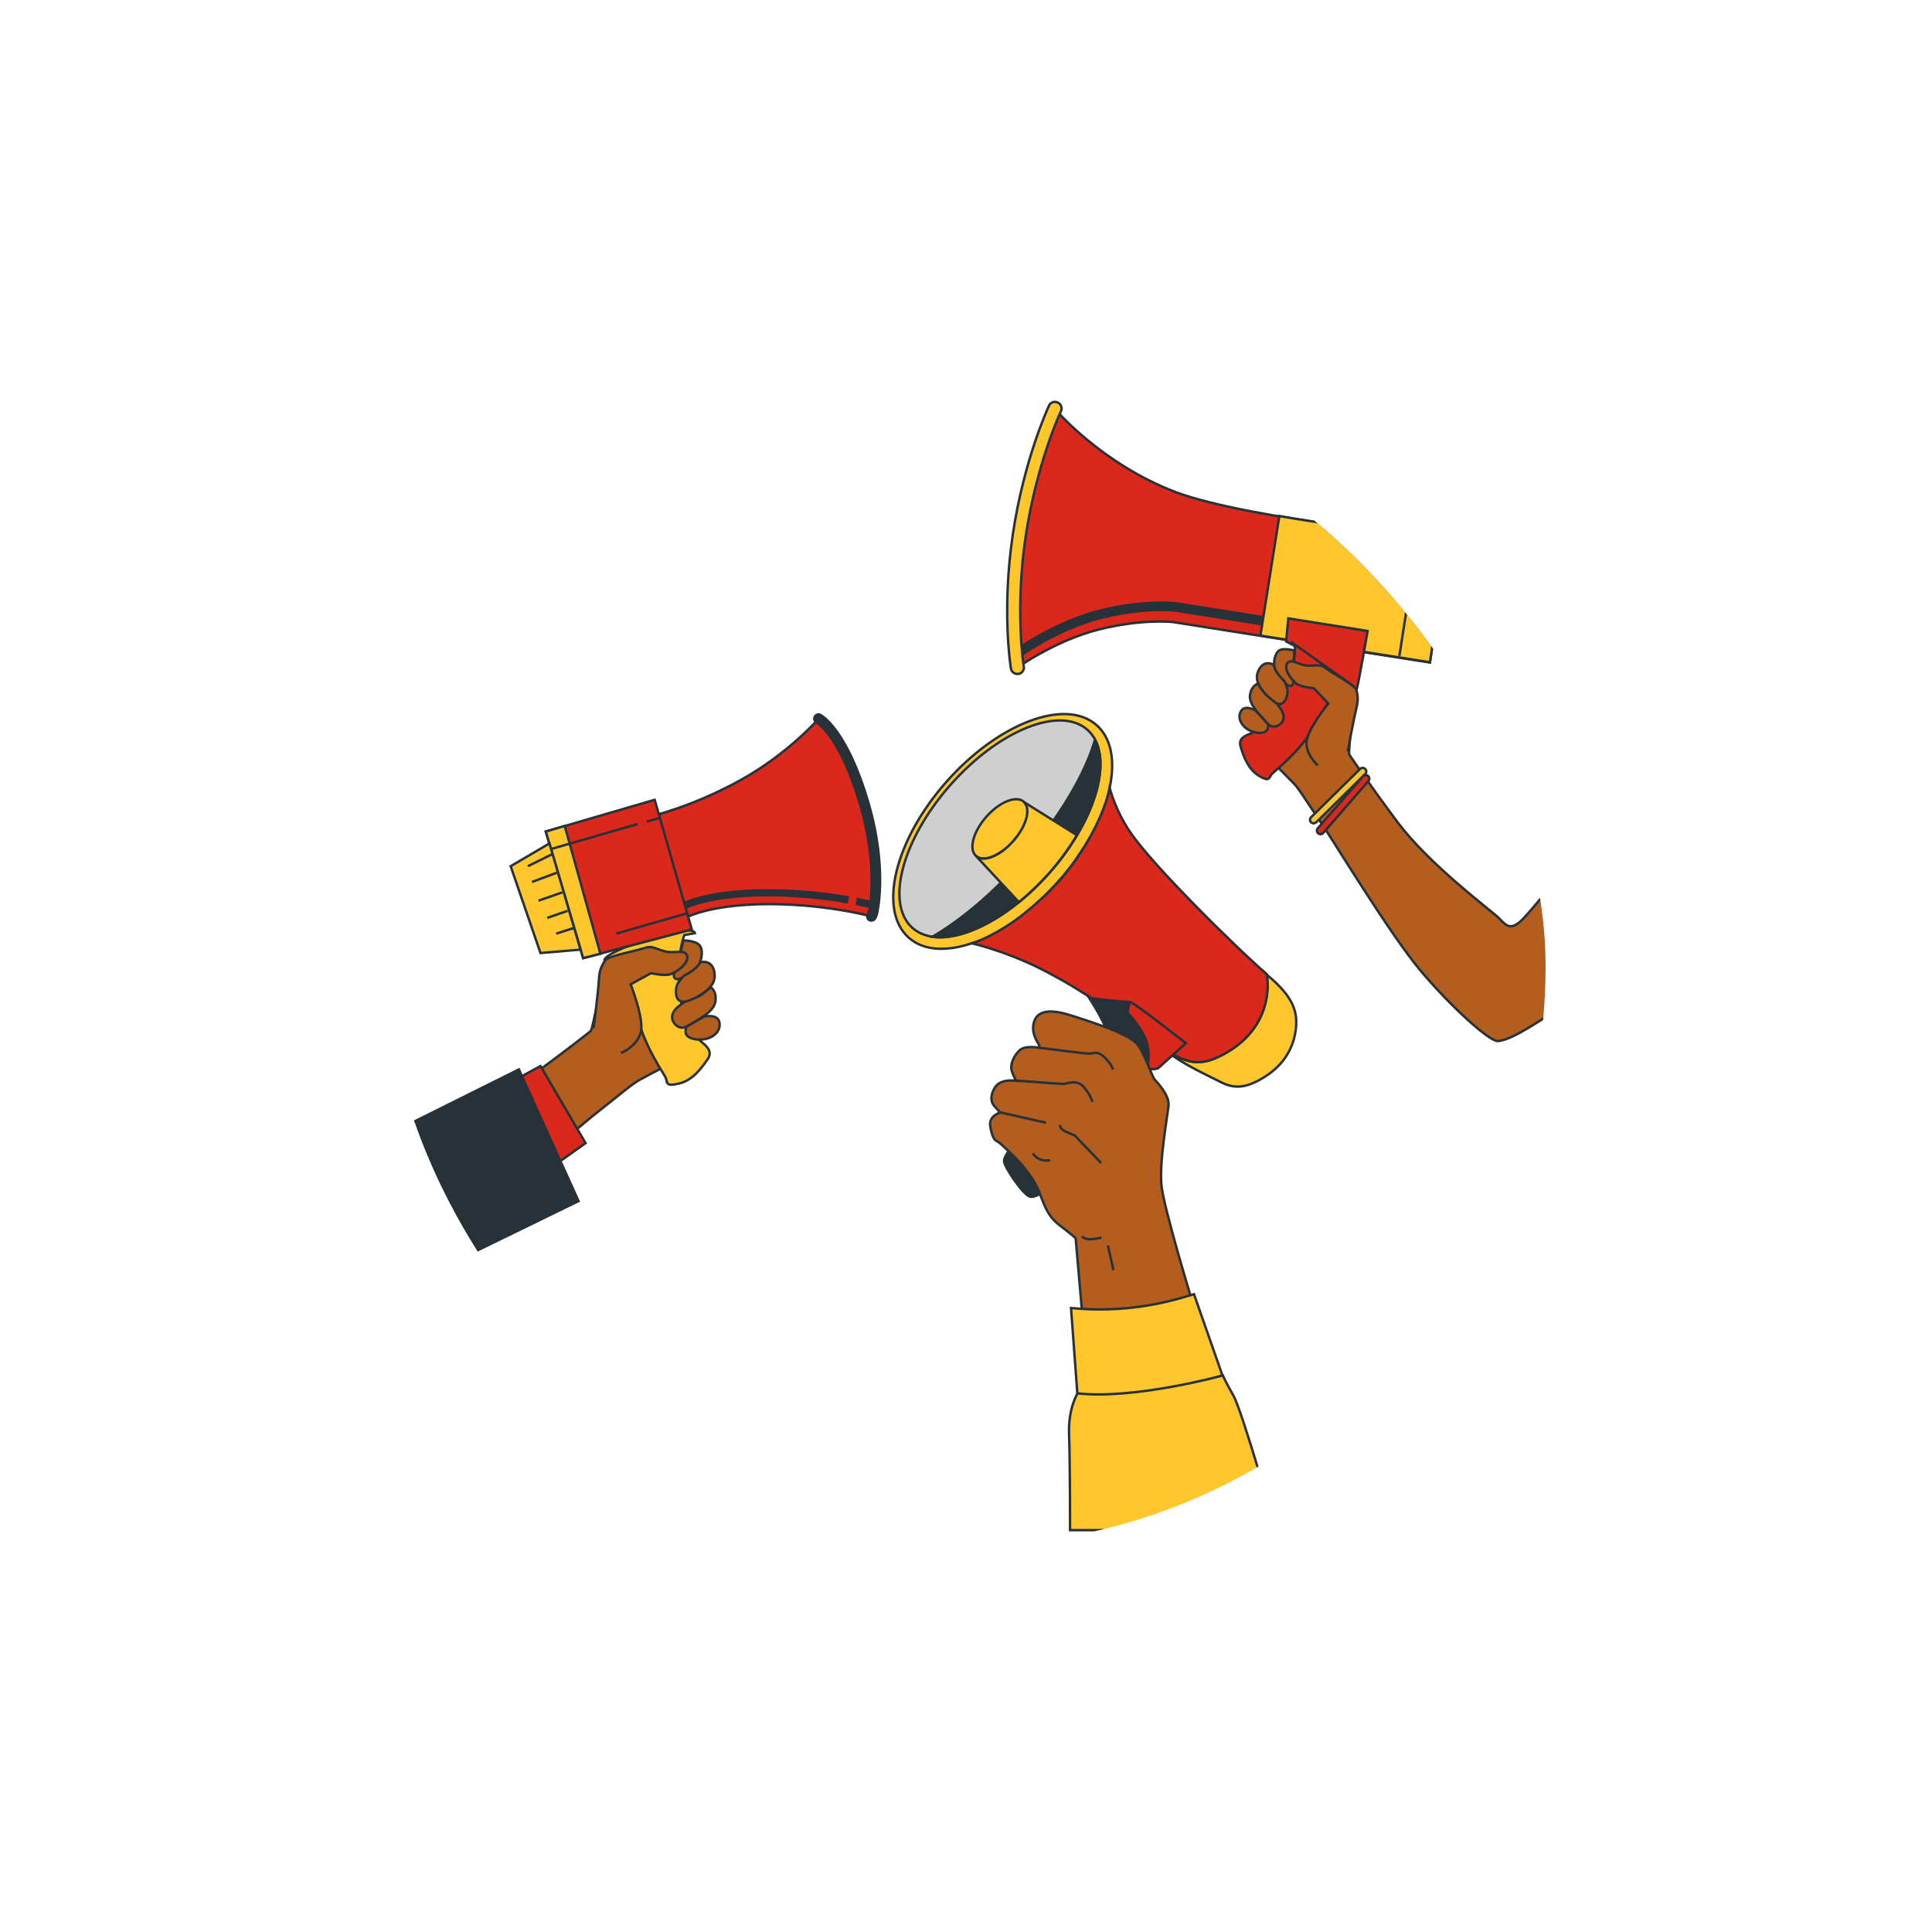 <svg width="500" height="500" viewBox="0 0 500 500" fill="none" xmlns="http://www.w3.org/2000/svg">
<g filter="url(#filter0_d_3465_184)">
<g clip-path="url(#clip0_3465_184)">
<rect x="100" y="91" width="300" height="300" rx="150" fill="white"/>
<path d="M407.466 212.789C400.94 220.947 395.041 228.101 393.534 229.419C390.522 232.055 389.518 230.11 387.635 228.353C385.753 226.533 369.687 214.609 361.529 203.564C353.308 192.519 349.166 186.243 349.166 186.243C349.166 186.243 349.04 185.616 349.48 181.16C349.919 176.704 350.672 172.311 348.225 170.429C345.777 168.546 342.263 169.487 339.941 172.939C337.619 176.328 329.335 188.189 329.335 188.189C329.335 188.189 333.226 192.142 334.795 193.711C336.301 195.28 337.807 197.916 341.572 203.438C345.338 208.961 359.834 232.996 367.804 242.41C375.774 251.823 385.502 260.546 387.635 260.421C389.706 260.295 392.907 258.789 399.245 254.71C401.316 253.392 404.328 251.384 407.529 249.313V212.789H407.466Z" fill="#B35D1E" stroke="#263238" stroke-width="0.628" stroke-miterlimit="10"/>
<path d="M340.004 204.066C339.753 204.066 339.502 204.003 339.314 203.815C338.937 203.438 338.937 202.873 339.314 202.497L351.99 190.008C352.367 189.632 352.932 189.632 353.308 190.008C353.685 190.385 353.685 190.95 353.308 191.326L340.632 203.815C340.443 203.94 340.255 204.066 340.004 204.066Z" fill="#FFC72C" stroke="#263238" stroke-width="0.628" stroke-miterlimit="10"/>
<path d="M341.762 206.89C341.573 206.89 341.322 206.827 341.134 206.639C340.758 206.325 340.695 205.698 341.071 205.321L352.744 191.891C353.058 191.515 353.685 191.452 354.062 191.828C354.438 192.142 354.501 192.77 354.125 193.146L342.452 206.576C342.264 206.764 342.013 206.89 341.762 206.89Z" fill="#DA281C" stroke="#263238" stroke-width="0.628" stroke-miterlimit="10"/>
<path d="M374.833 130.327L370.063 162.459L303.479 151.978C303.479 151.978 295.572 151.1 284.338 153.924C273.105 156.748 263.315 163.776 263.315 163.776C263.315 163.776 260.93 148.903 263.817 129.637C266.704 110.308 273.042 96.878 273.042 96.878C273.042 96.878 285.029 111.124 304.546 118.467C324.126 125.621 374.833 130.327 374.833 130.327Z" fill="#DA281C" stroke="#263238" stroke-width="0.628" stroke-miterlimit="10"/>
<path d="M329.335 152.041L303.919 148.025C303.919 148.025 296.012 147.146 284.778 149.97C273.545 152.794 263.755 159.823 263.755 159.823" stroke="#263238" stroke-width="2.51" stroke-miterlimit="10"/>
<path d="M263.881 165.345C263.755 165.408 263.63 165.408 263.567 165.408C262.626 165.534 261.747 164.906 261.621 163.965C261.496 163.337 259.237 148.652 262.123 129.261C265.01 109.932 271.223 96.565 271.474 96C271.851 95.121 272.918 94.745 273.733 95.184C274.612 95.561 274.988 96.627 274.549 97.443C274.486 97.569 268.274 110.936 265.45 129.763C262.626 148.59 264.885 163.274 264.948 163.4C265.136 164.279 264.634 165.032 263.881 165.345Z" fill="#FFC72C" stroke="#263238" stroke-width="0.628" stroke-miterlimit="10"/>
<path d="M326.197 155.493L370.064 162.396L374.833 130.265C374.833 130.265 351.99 128.194 331.092 124.554L326.197 155.493Z" fill="#FFC72C" stroke="#263238" stroke-width="0.628" stroke-miterlimit="10"/>
<path d="M364.855 143.381L362.156 160.764" stroke="#263238" stroke-width="0.628" stroke-miterlimit="10"/>
<path d="M366.801 130.453L365.608 138.172" stroke="#263238" stroke-width="0.628" stroke-miterlimit="10"/>
<path d="M333.414 151.037L332.849 156.999L335.108 158.191C335.108 158.191 335.422 163.337 332.661 169.613C329.962 175.889 329.962 175.889 329.962 175.889C329.962 175.889 325.82 180.03 323.812 180.784C321.804 181.537 320.423 182.29 321.114 184.361C321.741 186.432 322.871 189.946 325.695 191.703C328.519 193.46 328.393 192.331 329.021 191.452C329.711 190.573 335.924 186.118 340.254 179.026C344.584 171.872 345.714 167.856 345.714 167.856C345.714 167.856 350.672 170.429 351.048 169.55C351.487 168.609 353.935 154.3 353.935 154.3L333.414 151.037Z" fill="#DA281C" stroke="#263238" stroke-width="0.628" stroke-miterlimit="10"/>
<path d="M334.041 157.062L349.981 168.358" stroke="#263238" stroke-width="0.628" stroke-miterlimit="10"/>
<path d="M334.982 159.384C334.982 159.384 331.97 158.442 330.84 159.509C329.648 160.639 329.397 163.4 330.212 164.718C331.028 166.036 333.099 169.048 334.229 168.483C335.358 167.919 334.668 163.463 334.668 163.463C334.668 163.463 334.982 160.074 334.982 159.384Z" fill="#B35D1E" stroke="#263238" stroke-width="0.628" stroke-miterlimit="10"/>
<path d="M329.648 163.086C329.648 163.086 327.326 161.517 325.82 164.279C324.313 167.04 326.322 169.174 327.828 171.056C329.334 172.939 331.217 173.692 332.158 172.813C333.099 171.935 333.35 170.115 333.162 169.299C332.974 168.483 332.409 167.291 332.409 167.291C332.409 167.291 329.899 165.032 329.648 163.086Z" fill="#B35D1E" stroke="#263238" stroke-width="0.628" stroke-miterlimit="10"/>
<path d="M325.569 167.918C325.569 167.918 323.875 168.358 323.498 170.868C323.122 173.378 326.322 176.265 327.578 177.771C328.77 179.277 329.899 179.34 331.155 178.524C332.347 177.708 332.347 176.453 331.97 175.449C331.594 174.445 330.402 173.064 330.402 173.064C330.402 173.064 328.142 171.433 327.138 170.24C326.134 169.048 325.569 167.918 325.569 167.918Z" fill="#B35D1E" stroke="#263238" stroke-width="0.628" stroke-miterlimit="10"/>
<path d="M324.941 174.885C324.941 174.885 322.117 173.19 321.113 175.136C320.109 177.018 321.489 178.964 323.121 179.905C324.753 180.784 326.698 180.909 327.514 180.344C328.33 179.78 328.204 178.462 328.204 178.462L324.941 174.885Z" fill="#B35D1E" stroke="#263238" stroke-width="0.628" stroke-miterlimit="10"/>
<path d="M348.788 185.427C348.788 185.427 350.42 176.704 351.047 174.194C351.675 171.684 351.236 170.68 351.047 169.55C350.859 168.421 344.772 165.22 343.266 164.028C341.759 162.835 341.195 163.275 338.622 163.275C336.049 163.212 334.103 161.204 333.099 162.71C332.095 164.216 334.48 167.416 335.923 168.17C337.366 168.923 340.002 169.111 340.002 169.111L343.768 173.065C343.768 173.065 338.057 180.093 338.12 183.231C338.12 186.369 340.567 188.628 341.069 189.067" fill="#B35D1E"/>
<path d="M348.788 185.427C348.788 185.427 350.42 176.704 351.047 174.194C351.675 171.684 351.236 170.68 351.047 169.55C350.859 168.421 344.772 165.22 343.266 164.028C341.759 162.835 341.195 163.275 338.622 163.275C336.049 163.212 334.103 161.204 333.099 162.71C332.095 164.216 334.48 167.416 335.923 168.17C337.366 168.923 340.002 169.111 340.002 169.111L343.768 173.065C343.768 173.065 338.057 180.093 338.12 183.231C338.12 186.369 340.567 188.628 341.069 189.067" stroke="#263238" stroke-width="0.628" stroke-miterlimit="10"/>
<path d="M135.42 270.964C146.904 262.68 152.929 257.785 152.929 257.785C152.929 257.785 153.243 257.158 154.247 252.325C155.251 247.493 156.004 242.598 159.204 241.469C162.405 240.339 165.794 242.473 167.112 246.866C168.367 251.259 173.136 266.446 173.136 266.446C173.136 266.446 167.677 269.27 165.543 270.462C163.409 271.654 160.962 273.851 155.125 278.432C153.243 279.875 149.603 282.95 145.084 286.779L135.42 270.964Z" fill="#B35D1E" stroke="#263238" stroke-width="0.628" stroke-miterlimit="10"/>
<path d="M179.851 232.494L177.09 232.997C177.09 232.997 175.082 238.268 175.835 245.799C176.588 253.33 176.588 253.33 176.588 253.33C176.588 253.33 179.6 259.103 181.42 260.546C183.303 262.053 184.432 263.308 183.052 265.253C181.671 267.199 179.349 270.587 175.772 271.403C172.195 272.282 172.76 271.215 172.32 270.023C171.881 268.83 166.798 262.115 164.664 253.141C162.53 244.167 162.656 239.586 162.656 239.586C162.656 239.586 156.694 240.653 156.443 239.523C156.067 237.201 179.035 229.419 179.851 232.494Z" fill="#FFC72C" stroke="#263238" stroke-width="0.628" stroke-miterlimit="10"/>
<path d="M176.901 234.377C176.901 234.377 180.353 234.377 181.231 235.883C182.11 237.452 181.42 240.465 180.165 241.531C178.909 242.661 175.646 245.171 174.642 244.167C173.638 243.163 175.897 238.707 175.897 238.707C175.897 238.707 176.65 235.005 176.901 234.377Z" fill="#B35D1E" stroke="#263238" stroke-width="0.628" stroke-miterlimit="10"/>
<path d="M181.232 240.025C181.232 240.025 184.244 239.146 184.871 242.535C185.499 245.924 182.738 247.556 180.479 248.999C178.219 250.505 176.023 250.631 175.333 249.438C174.642 248.246 174.956 246.175 175.458 245.422C175.96 244.669 176.964 243.539 176.964 243.539C176.964 243.539 180.29 241.97 181.232 240.025Z" fill="#B35D1E" stroke="#263238" stroke-width="0.628" stroke-miterlimit="10"/>
<path d="M183.93 246.489C183.93 246.489 185.625 247.556 185.122 250.317C184.62 253.078 180.29 255.024 178.533 256.216C176.713 257.409 175.521 257.095 174.517 255.84C173.513 254.585 173.952 253.267 174.705 252.325C175.458 251.384 177.152 250.317 177.152 250.317C177.152 250.317 180.102 249.376 181.545 248.434C182.989 247.43 183.93 246.489 183.93 246.489Z" fill="#B35D1E" stroke="#263238" stroke-width="0.628" stroke-miterlimit="10"/>
<path d="M182.236 254.083C182.236 254.083 185.75 253.267 186.189 255.589C186.628 257.974 184.495 259.543 182.487 259.919C180.478 260.296 178.345 259.794 177.717 258.915C177.09 258.036 177.654 256.719 177.654 256.719L182.236 254.083Z" fill="#B35D1E" stroke="#263238" stroke-width="0.628" stroke-miterlimit="10"/>
<path d="M153.619 257.095C153.619 257.095 154.874 247.305 155 244.481C155.125 241.657 155.941 240.715 156.569 239.586C157.133 238.456 164.664 237.076 166.672 236.385C168.681 235.695 169.12 236.323 171.818 237.138C174.517 237.954 177.215 236.448 177.843 238.394C178.408 240.276 174.831 242.912 173.074 243.226C171.316 243.54 168.492 242.849 168.492 242.849L163.221 245.736C163.221 245.736 166.861 255.024 165.794 258.35C164.727 261.613 161.464 263.245 160.711 263.496" fill="#B35D1E"/>
<path d="M153.619 257.095C153.619 257.095 154.874 247.305 155 244.481C155.125 241.657 155.941 240.715 156.569 239.586C157.133 238.456 164.664 237.076 166.672 236.385C168.681 235.695 169.12 236.323 171.818 237.138C174.517 237.954 177.215 236.448 177.843 238.394C178.408 240.276 174.831 242.912 173.074 243.226C171.316 243.54 168.492 242.849 168.492 242.849L163.221 245.736C163.221 245.736 166.861 255.024 165.794 258.35C164.727 261.613 161.464 263.245 160.711 263.496" stroke="#263238" stroke-width="0.628" stroke-miterlimit="10"/>
<path d="M139.875 266.885L151.548 286.841L143.766 292.364L132.658 270.839L139.875 266.885Z" fill="#DA281C" stroke="#263238" stroke-width="0.628" stroke-miterlimit="10"/>
<path d="M94 329.013L149.727 301.84L134.289 267.763L94 287.845V329.013Z" fill="#263238" stroke="#263238" stroke-width="0.628" stroke-miterlimit="10"/>
<path d="M150.293 235.256L157.322 233.248" stroke="#263238" stroke-width="0.628" stroke-miterlimit="10"/>
<path d="M168.931 202.121C168.931 202.121 179.285 199.736 191.648 192.895C204.011 186.055 211.856 177.018 211.856 177.018C211.856 177.018 218.257 180.344 223.779 199.234C228.361 214.986 226.29 226.282 225.913 227.223C225.537 228.164 225.537 228.164 225.537 228.164C225.537 228.164 212.546 224.587 196.23 225.026C179.913 225.529 175.081 229.859 175.081 229.859L168.931 202.121Z" fill="#DA281C" stroke="#263238" stroke-width="0.628" stroke-miterlimit="10"/>
<path d="M219.575 223.897C214.053 222.893 205.518 221.826 195.854 222.077C179.035 222.579 174.077 227.035 174.077 227.035" stroke="#263238" stroke-width="1.883" stroke-miterlimit="10"/>
<path d="M226.04 225.278C226.04 225.278 224.408 224.838 221.584 224.273" stroke="#263238" stroke-width="1.883" stroke-miterlimit="10"/>
<path d="M225.537 229.545C225.348 229.545 225.223 229.545 225.035 229.482C224.282 229.231 223.968 228.415 224.219 227.662L224.595 226.721C225.035 225.34 226.666 214.295 222.399 199.61C217.253 181.788 211.228 178.273 211.165 178.211C210.475 177.834 210.224 177.018 210.601 176.328C210.977 175.638 211.793 175.387 212.483 175.763C212.797 175.889 219.512 179.591 225.097 198.857C230.181 216.303 227.231 227.662 227.231 227.725L226.855 228.666C226.603 229.231 226.101 229.545 225.537 229.545Z" fill="#263238"/>
<path d="M141.256 206.2L150.92 238.958L179.035 231.553L169.433 197.979L141.256 206.2Z" fill="#DA281C" stroke="#263238" stroke-width="0.628" stroke-miterlimit="10"/>
<path d="M150.92 238.958L155.376 237.829L146.151 204.756L141.256 206.199L150.92 238.958Z" fill="#FFC72C" stroke="#263238" stroke-width="0.628" stroke-miterlimit="10"/>
<path d="M167.362 203.627L170.688 202.685" stroke="#263238" stroke-width="0.628" stroke-miterlimit="10"/>
<path d="M142.637 210.718L165.041 204.254" stroke="#263238" stroke-width="0.628" stroke-miterlimit="10"/>
<path d="M159.455 232.62L177.843 227.348" stroke="#263238" stroke-width="0.628" stroke-miterlimit="10"/>
<path d="M142.197 209.275L132.156 215.174L139.875 237.64L150.23 236.762L142.197 209.275Z" fill="#FFC72C" stroke="#263238" stroke-width="0.628" stroke-miterlimit="10"/>
<path d="M143.075 211.973L136.611 215.174" stroke="#263238" stroke-width="0.628" stroke-miterlimit="10"/>
<path d="M144.079 216.868L137.678 219.253" stroke="#263238" stroke-width="0.628" stroke-miterlimit="10"/>
<path d="M145.523 221.951L139.373 224.085" stroke="#263238" stroke-width="0.628" stroke-miterlimit="10"/>
<path d="M146.903 226.721L141.632 228.541" stroke="#263238" stroke-width="0.628" stroke-miterlimit="10"/>
<path d="M148.473 231.177L143.954 232.62" stroke="#263238" stroke-width="0.628" stroke-miterlimit="10"/>
<path d="M287.163 194.966C286.912 196.221 286.536 197.477 286.159 198.732C286.536 197.414 286.85 196.159 287.163 194.966Z" stroke="#263238" stroke-width="0.628" stroke-miterlimit="10"/>
<path d="M275.113 217.747C261.934 232.997 251.454 235.13 251.454 235.13C244.927 237.327 239.028 237.076 235.2 233.687C227.167 226.595 231.498 208.522 244.927 193.335C258.357 178.148 275.741 171.558 283.773 178.65C287.664 182.039 288.668 188 287.162 194.966C284.903 206.451 275.113 217.747 275.113 217.747Z" fill="#FFC72C" stroke="#263238" stroke-width="0.628" stroke-miterlimit="10"/>
<path d="M271.632 216.834C284.122 202.663 288.492 186.104 281.394 179.847C274.296 173.591 258.417 180.007 245.927 194.178C233.437 208.349 229.067 224.908 236.165 231.164C243.264 237.42 259.143 231.004 271.632 216.834Z" fill="#CFCFCF" stroke="#263238" stroke-width="0.628" stroke-miterlimit="10"/>
<path d="M271.599 216.868C261.558 228.227 249.321 234.628 241.288 233.436C248.631 229.169 256.914 222.265 264.633 213.48C274.172 202.623 280.824 191.327 283.397 182.415C287.351 189.946 282.644 204.317 271.599 216.868Z" fill="#263238" stroke="#263238" stroke-width="0.628" stroke-miterlimit="10"/>
<path d="M262.311 208.617C265.726 204.743 266.913 200.209 264.963 198.491C263.013 196.772 258.664 198.519 255.249 202.393C251.834 206.268 250.647 210.802 252.597 212.52C254.547 214.239 258.896 212.492 262.311 208.617Z" fill="#FFC72C" stroke="#263238" stroke-width="0.628" stroke-miterlimit="10"/>
<path d="M264.947 198.543C266.892 200.238 265.7 204.756 262.248 208.647C258.86 212.538 254.529 214.295 252.584 212.538L263.692 224.462C266.39 222.265 269.089 219.692 271.599 216.868C274.36 213.73 276.745 210.404 278.691 207.141L264.947 198.543Z" fill="#FFC72C" stroke="#263238" stroke-width="0.628" stroke-miterlimit="10"/>
<path d="M279.005 212.664C279.57 211.785 280.135 210.969 280.699 210.091C280.135 210.969 279.57 211.848 279.005 212.664Z" stroke="#263238" stroke-width="0.628" stroke-miterlimit="10"/>
<path d="M335.359 257.283C334.92 261.362 332.849 266.32 327.076 269.834C322.243 272.784 319.294 272.784 315.78 270.964C312.391 269.207 306.68 266.759 301.597 262.869C302.664 263.433 303.668 263.873 304.546 264.375C308.751 266.571 312.265 266.508 317.976 263.057C324.879 258.852 327.389 252.953 327.891 248.058C328.08 246.426 328.08 244.795 327.703 243.1C327.766 243.163 327.891 243.289 327.954 243.351C335.108 249.25 335.799 253.204 335.359 257.283Z" fill="#FFC72C" stroke="#263238" stroke-width="0.628" stroke-miterlimit="10"/>
<path d="M327.955 248.058C327.452 252.953 324.942 258.852 318.039 263.057C312.328 266.571 308.814 266.571 304.609 264.375C303.731 263.935 302.727 263.433 301.66 262.868C301.471 262.743 301.346 262.617 301.158 262.492C296.702 258.978 285.72 250.945 274.863 244.669C274.173 244.293 273.419 243.916 272.666 243.477C262.374 237.766 253.086 235.507 251.518 235.13C253.024 234.628 254.593 234.001 256.162 233.185C256.413 233.059 256.664 232.934 256.852 232.808C257.103 232.683 257.291 232.557 257.542 232.432C257.605 232.432 257.605 232.369 257.668 232.369C257.981 232.243 258.232 232.055 258.546 231.867C259.362 231.428 260.115 230.926 260.931 230.424C260.931 230.424 260.994 230.424 260.994 230.361C261.245 230.172 261.496 230.047 261.747 229.859C262.249 229.545 262.688 229.231 263.19 228.855C263.441 228.666 263.692 228.478 263.943 228.29C264.194 228.102 264.508 227.913 264.759 227.662C265.01 227.474 265.261 227.286 265.449 227.097C266.579 226.219 267.709 225.278 268.776 224.273C269.089 224.022 269.34 223.709 269.654 223.458C269.717 223.395 269.78 223.332 269.842 223.332C270.093 223.081 270.407 222.767 270.721 222.516C271.349 221.951 271.913 221.324 272.478 220.696C272.729 220.445 272.917 220.194 273.168 220.006C273.482 219.692 273.796 219.316 274.11 219.002C274.486 218.563 274.8 218.186 275.177 217.747C275.553 217.307 275.867 216.931 276.181 216.492C276.495 216.052 276.871 215.676 277.185 215.237C277.561 214.797 277.875 214.295 278.189 213.856C278.503 213.479 278.754 213.103 279.005 212.664C279.57 211.785 280.134 210.969 280.699 210.091C280.95 209.651 281.201 209.212 281.452 208.773C281.954 207.894 282.456 207.078 282.896 206.2C283.084 205.886 283.209 205.572 283.398 205.258C283.586 204.945 283.711 204.631 283.837 204.317C284.151 203.689 284.402 203.062 284.716 202.434C284.904 201.995 285.092 201.618 285.218 201.179C285.406 200.74 285.531 200.363 285.72 199.924C285.845 199.548 285.971 199.108 286.159 198.732C286.598 197.477 286.912 196.221 287.163 194.966C287.916 197.414 289.046 200.614 290.991 203.94C291.43 204.694 291.87 205.509 292.435 206.262C298.02 214.734 320.487 236.825 327.829 243.1C328.143 244.795 328.143 246.426 327.955 248.058Z" fill="#DA281C" stroke="#263238" stroke-width="0.628" stroke-miterlimit="10"/>
<path d="M281.828 249.188C281.828 249.188 286.096 255.714 286.472 258.162C286.849 260.546 288.355 265.504 289.171 266.445C289.986 267.387 298.772 268.203 299.714 267.387C300.655 266.571 306.805 260.986 306.805 260.986C306.805 260.986 293.312 250.317 292.371 250.317C291.43 250.317 283.711 249.627 281.828 249.188Z" fill="#263238" stroke="#263238" stroke-width="0.628" stroke-miterlimit="10"/>
<path d="M297.517 267.701C298.647 267.701 299.525 267.575 299.776 267.387C300.718 266.571 306.868 260.986 306.868 260.986C306.868 260.986 293.375 250.317 292.434 250.317C292.434 250.317 291.493 252.702 292.057 253.392C292.057 253.392 296.074 257.409 297.015 261.676C297.705 265.19 296.639 266.32 297.517 267.701Z" fill="#DA281C" stroke="#263238" stroke-width="0.628" stroke-miterlimit="10"/>
<path d="M262.061 287.72C262.061 287.72 259.739 290.042 259.864 291.611C259.99 293.18 264.885 300.334 266.579 300.71C268.274 301.024 270.596 298.89 270.596 298.89C270.596 298.89 268.148 290.544 262.061 287.72Z" fill="#263238" stroke="#263238" stroke-width="0.628" stroke-miterlimit="10"/>
<path d="M308.5 327.633C308.5 327.633 301.22 303.786 300.593 297.824C299.965 291.862 302.099 280.064 302.413 277.24C302.726 274.416 299.589 271.278 298.836 270.399C298.082 269.521 296.576 264.563 294.631 261.613C292.685 258.601 281.954 255.338 277.31 253.832C272.666 252.326 268.964 252.2 267.771 255.024C266.579 257.848 268.399 260.547 268.65 260.986C268.964 261.425 269.089 262.178 269.089 262.178C269.089 262.178 265.387 261.425 263.88 262.806C262.374 264.186 261.37 266.508 261.809 268.015C262.249 269.521 263.002 270.713 263.002 270.713C263.002 270.713 258.797 269.96 257.354 272.659C255.848 275.357 256.914 276.863 257.479 277.428C258.107 278.056 258.797 278.934 258.797 278.934C258.797 278.934 255.785 279.813 256.287 282.511C256.726 285.21 257.354 286.088 258.107 286.402C258.86 286.716 262.876 290.732 262.876 290.732C262.876 290.732 267.332 295.188 268.964 299.518C270.595 303.848 271.348 305.919 274.486 308.304C277.624 310.689 278.377 311.442 278.377 311.442L280.323 333.846L308.5 327.633Z" fill="#B35D1E" stroke="#263238" stroke-width="0.628" stroke-miterlimit="10"/>
<path d="M269.089 262.178C269.089 262.178 280.887 263.684 281.891 263.684C282.895 263.684 283.837 262.806 285.782 264.563C287.727 266.383 288.041 267.826 288.041 267.826" stroke="#263238" stroke-width="0.628" stroke-miterlimit="10"/>
<path d="M263.002 270.65C263.002 270.65 274.612 271.529 275.239 271.529C275.867 271.529 278.691 270.211 280.448 272.282C282.268 274.353 282.707 276.173 282.707 276.173" stroke="#263238" stroke-width="0.628" stroke-miterlimit="10"/>
<path d="M258.797 278.871L270.721 281.57" stroke="#263238" stroke-width="0.628" stroke-miterlimit="10"/>
<path d="M267.331 289.477C267.331 289.477 268.398 291.736 271.787 291.297" stroke="#263238" stroke-width="0.628" stroke-miterlimit="10"/>
<path d="M280.009 310.94C280.009 310.94 280.762 312.446 285.092 311.253" stroke="#263238" stroke-width="0.628" stroke-miterlimit="10"/>
<path d="M274.298 282.135C274.298 282.135 274.298 283.201 275.616 283.766C276.934 284.394 278.126 284.833 278.126 284.833L284.966 291.987" stroke="#263238" stroke-width="0.628" stroke-miterlimit="10"/>
<path d="M286.724 313.324L288.167 319.726" stroke="#263238" stroke-width="0.628" stroke-miterlimit="10"/>
<path d="M309.001 325.938L306.616 326.629C297.893 329.264 288.668 330.331 279.568 329.704L277.184 329.515L278.815 351.605C278.815 351.605 284.589 353.551 296.199 351.857C307.809 350.225 316.343 346.899 316.343 346.899L309.001 325.938Z" fill="#FFC72C" stroke="#263238" stroke-width="0.628" stroke-miterlimit="10"/>
<path d="M278.879 351.605C278.879 351.605 276.369 355.496 276.682 362.399C276.933 369.303 276.933 387 276.933 387H330.276C330.276 387 321.428 356.061 319.231 352.233C317.035 348.342 316.47 346.961 316.47 346.961C316.47 346.961 293.815 353.237 278.879 351.605Z" fill="#FFC72C" stroke="#263238" stroke-width="0.628" stroke-miterlimit="10"/>
</g>
</g>
<defs>
<filter id="filter0_d_3465_184" x="0" y="0" width="500" height="500" filterUnits="userSpaceOnUse" color-interpolation-filters="sRGB">
<feFlood flood-opacity="0" result="BackgroundImageFix"/>
<feColorMatrix in="SourceAlpha" type="matrix" values="0 0 0 0 0 0 0 0 0 0 0 0 0 0 0 0 0 0 127 0" result="hardAlpha"/>
<feOffset dy="9"/>
<feGaussianBlur stdDeviation="50"/>
<feComposite in2="hardAlpha" operator="out"/>
<feColorMatrix type="matrix" values="0 0 0 0 1 0 0 0 0 0.78 0 0 0 0 0.173 0 0 0 0.6 0"/>
<feBlend mode="normal" in2="BackgroundImageFix" result="effect1_dropShadow_3465_184"/>
<feBlend mode="normal" in="SourceGraphic" in2="effect1_dropShadow_3465_184" result="shape"/>
</filter>
<clipPath id="clip0_3465_184">
<rect x="100" y="91" width="300" height="300" rx="150" fill="white"/>
</clipPath>
</defs>
</svg>
